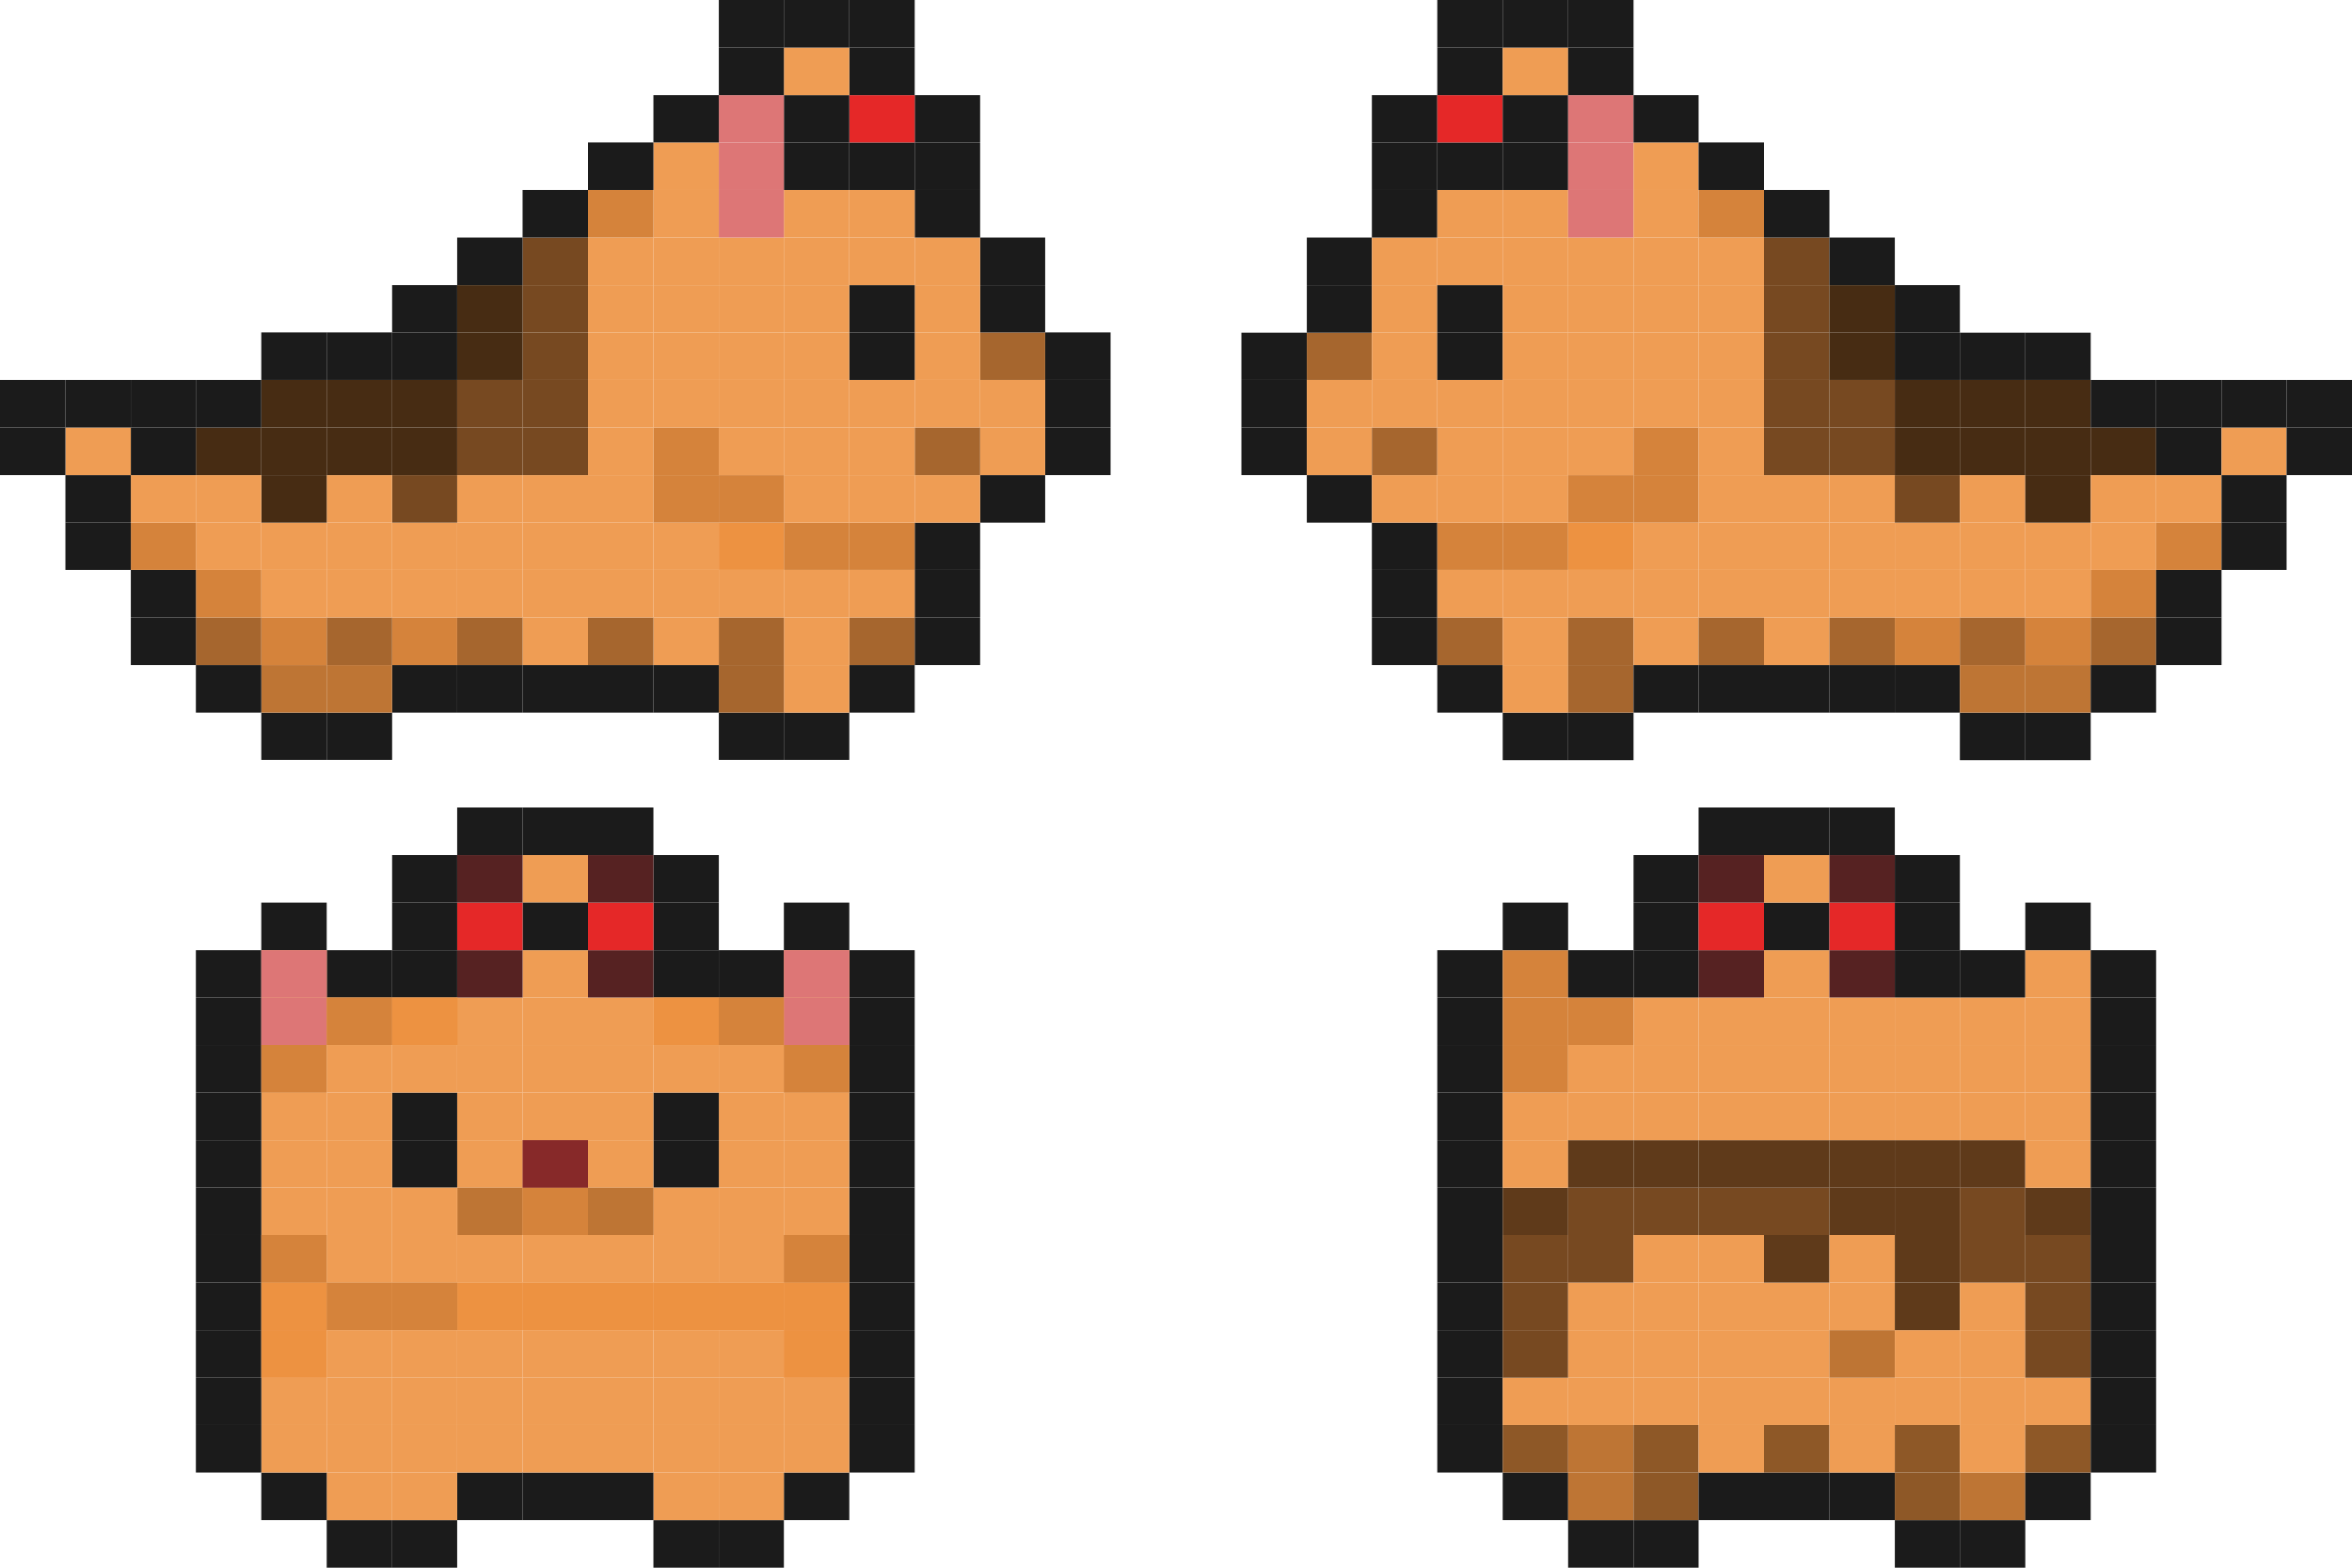 <svg id="Capa_1" data-name="Capa 1" xmlns="http://www.w3.org/2000/svg" viewBox="0 0 2736 1824"><defs><style>.cls-1{fill:#ef9d54;}.cls-2{fill:#1b1b1b;}.cls-3{fill:#a6662e;}.cls-4{fill:#d5833b;}.cls-5{fill:#e52828;}.cls-6{fill:#ed9241;}.cls-7{fill:#dd7676;}.cls-8{fill:#562222;}.cls-9{fill:#774921;}.cls-10{fill:#472c13;}.cls-11{fill:#be7534;}.cls-12{fill:#872929;}.cls-13{fill:#8e5827;}.cls-14{fill:#5f3a1a;}</style></defs><rect class="cls-1" x="607.91" y="994.85" width="76.09" height="55.34"/><rect class="cls-2" x="1215.81" y="497.43" width="76.1" height="55.34"/><rect class="cls-2" x="1215.81" y="442.09" width="76.1" height="55.34"/><rect class="cls-2" x="1215.81" y="386.75" width="76.1" height="55.34"/><rect class="cls-2" x="1140.14" y="552.76" width="75.67" height="55.34"/><rect class="cls-1" x="1140.14" y="497.43" width="75.67" height="55.34"/><rect class="cls-1" x="1140.14" y="442.09" width="75.67" height="55.34"/><rect class="cls-3" x="1140.14" y="386.75" width="75.67" height="55.34"/><rect class="cls-2" x="1140.14" y="331.72" width="75.67" height="55.03"/><rect class="cls-2" x="1140.14" y="276.38" width="75.67" height="55.34"/><rect class="cls-2" x="1064.05" y="718.47" width="76.1" height="55.34"/><rect class="cls-2" x="1064.05" y="663.13" width="76.1" height="55.34"/><rect class="cls-2" x="1064.05" y="608.1" width="76.1" height="55.03"/><rect class="cls-1" x="1064.05" y="552.76" width="76.1" height="55.34"/><rect class="cls-3" x="1064.05" y="497.43" width="76.1" height="55.34"/><rect class="cls-1" x="1064.05" y="442.09" width="76.1" height="55.34"/><rect class="cls-1" x="1064.05" y="386.75" width="76.1" height="55.34"/><rect class="cls-1" x="1064.05" y="331.72" width="76.1" height="55.03"/><rect class="cls-1" x="1064.05" y="276.38" width="76.1" height="55.34"/><rect class="cls-2" x="1064.05" y="221.04" width="76.1" height="55.34"/><rect class="cls-2" x="1064.05" y="165.71" width="76.1" height="55.34"/><rect class="cls-2" x="1064.05" y="110.68" width="76.1" height="55.03"/><rect class="cls-2" x="987.95" y="1657.98" width="76.1" height="55.34"/><rect class="cls-2" x="987.95" y="1602.96" width="76.1" height="55.03"/><rect class="cls-2" x="987.95" y="1547.62" width="76.1" height="55.34"/><rect class="cls-2" x="987.95" y="1492.28" width="76.1" height="55.34"/><rect class="cls-2" x="987.95" y="1436.94" width="76.1" height="55.34"/><rect class="cls-2" x="987.95" y="1381.6" width="76.1" height="55.34"/><rect class="cls-2" x="987.95" y="1326.57" width="76.1" height="55.03"/><rect class="cls-2" x="987.95" y="1271.24" width="76.1" height="55.34"/><rect class="cls-2" x="987.95" y="1215.9" width="76.1" height="55.34"/><rect class="cls-2" x="987.95" y="1160.56" width="76.1" height="55.34"/><rect class="cls-2" x="987.95" y="1105.53" width="76.1" height="55.03"/><rect class="cls-2" x="987.95" y="773.81" width="76.1" height="55.34"/><rect class="cls-3" x="987.95" y="718.47" width="76.1" height="55.34"/><rect class="cls-1" x="987.95" y="663.13" width="76.1" height="55.34"/><rect class="cls-4" x="987.95" y="608.1" width="76.1" height="55.03"/><rect class="cls-1" x="987.95" y="552.76" width="76.1" height="55.34"/><rect class="cls-1" x="987.95" y="497.43" width="76.1" height="55.34"/><rect class="cls-1" x="987.95" y="442.09" width="76.1" height="55.34"/><rect class="cls-2" x="987.95" y="386.75" width="76.1" height="55.34"/><rect class="cls-2" x="987.95" y="331.72" width="76.1" height="55.03"/><rect class="cls-1" x="987.95" y="276.38" width="76.1" height="55.34"/><rect class="cls-1" x="987.95" y="221.04" width="76.1" height="55.34"/><rect class="cls-2" x="987.95" y="165.71" width="76.1" height="55.34"/><rect class="cls-5" x="987.95" y="110.68" width="76.1" height="55.03"/><rect class="cls-2" x="987.95" y="55.34" width="76.1" height="55.34"/><rect class="cls-2" x="987.95" width="76.1" height="55.34"/><rect class="cls-2" x="911.86" y="1713.32" width="76.1" height="55.34"/><rect class="cls-1" x="911.86" y="1657.98" width="76.1" height="55.34"/><rect class="cls-1" x="911.86" y="1602.96" width="76.1" height="55.03"/><rect class="cls-1" x="911.86" y="1547.62" width="76.1" height="55.34"/><rect class="cls-1" x="911.86" y="1492.28" width="76.1" height="55.34"/><rect class="cls-1" x="911.86" y="1436.94" width="76.1" height="55.34"/><rect class="cls-1" x="911.86" y="1381.6" width="76.1" height="55.34"/><rect class="cls-1" x="911.86" y="1326.57" width="76.1" height="55.03"/><rect class="cls-1" x="911.86" y="1271.24" width="76.1" height="55.34"/><rect class="cls-1" x="911.86" y="1215.9" width="76.1" height="55.34"/><rect class="cls-1" x="911.86" y="1160.56" width="76.1" height="55.34"/><rect class="cls-1" x="911.86" y="1105.53" width="76.1" height="55.03"/><rect class="cls-2" x="911.86" y="1050.19" width="76.1" height="55.34"/><rect class="cls-2" x="911.86" y="829.15" width="76.1" height="55.03"/><rect class="cls-1" x="911.86" y="773.81" width="76.1" height="55.34"/><rect class="cls-1" x="911.86" y="718.47" width="76.1" height="55.34"/><rect class="cls-1" x="911.86" y="663.13" width="76.1" height="55.34"/><rect class="cls-4" x="911.86" y="608.1" width="76.1" height="55.03"/><rect class="cls-1" x="911.86" y="552.76" width="76.1" height="55.34"/><rect class="cls-1" x="911.86" y="497.43" width="76.1" height="55.34"/><rect class="cls-1" x="911.86" y="442.09" width="76.1" height="55.34"/><rect class="cls-1" x="911.86" y="386.75" width="76.1" height="55.34"/><rect class="cls-1" x="911.86" y="331.72" width="76.1" height="55.03"/><rect class="cls-1" x="911.86" y="276.38" width="76.1" height="55.34"/><rect class="cls-1" x="911.86" y="221.04" width="76.1" height="55.34"/><rect class="cls-2" x="911.86" y="165.71" width="76.1" height="55.34"/><rect class="cls-2" x="911.86" y="110.68" width="76.1" height="55.03"/><rect class="cls-1" x="911.86" y="55.34" width="76.1" height="55.34"/><rect class="cls-2" x="911.86" width="76.1" height="55.34"/><rect class="cls-2" x="836.19" y="1768.66" width="75.67" height="55.34"/><rect class="cls-1" x="836.19" y="1713.32" width="75.67" height="55.34"/><rect class="cls-1" x="836.19" y="1657.98" width="75.67" height="55.34"/><rect class="cls-1" x="836.19" y="1602.96" width="75.67" height="55.03"/><rect class="cls-1" x="836.19" y="1547.62" width="75.67" height="55.34"/><rect class="cls-1" x="836.19" y="1492.28" width="75.67" height="55.34"/><rect class="cls-1" x="836.19" y="1436.94" width="75.67" height="55.34"/><rect class="cls-1" x="836.19" y="1381.6" width="75.67" height="55.34"/><rect class="cls-1" x="836.19" y="1326.57" width="75.67" height="55.03"/><rect class="cls-1" x="836.19" y="1271.24" width="75.67" height="55.34"/><rect class="cls-1" x="836.19" y="1215.9" width="75.67" height="55.34"/><rect class="cls-1" x="836.19" y="1160.56" width="75.67" height="55.34"/><rect class="cls-2" x="836.19" y="1105.53" width="75.67" height="55.03"/><rect class="cls-2" x="836.19" y="829.15" width="75.67" height="55.03"/><rect class="cls-3" x="836.19" y="773.81" width="75.67" height="55.34"/><rect class="cls-3" x="836.19" y="718.47" width="75.67" height="55.34"/><rect class="cls-1" x="836.19" y="663.13" width="75.67" height="55.34"/><rect class="cls-6" x="836.19" y="608.1" width="75.67" height="55.03"/><rect class="cls-4" x="836.19" y="552.76" width="75.67" height="55.34"/><rect class="cls-1" x="836.19" y="497.43" width="75.67" height="55.34"/><rect class="cls-1" x="836.19" y="442.09" width="75.67" height="55.34"/><rect class="cls-1" x="836.19" y="386.75" width="75.67" height="55.34"/><rect class="cls-1" x="836.19" y="331.72" width="75.67" height="55.03"/><rect class="cls-1" x="836.19" y="276.38" width="75.67" height="55.34"/><rect class="cls-7" x="836.19" y="221.04" width="75.67" height="55.34"/><rect class="cls-7" x="836.19" y="165.71" width="75.67" height="55.34"/><rect class="cls-7" x="836.19" y="110.68" width="75.67" height="55.03"/><rect class="cls-2" x="836.19" y="55.34" width="75.67" height="55.34"/><rect class="cls-2" x="836.19" width="75.67" height="55.34"/><rect class="cls-2" x="760.1" y="1768.66" width="76.1" height="55.34"/><rect class="cls-1" x="760.1" y="1713.32" width="76.1" height="55.34"/><rect class="cls-1" x="760.1" y="1657.98" width="76.1" height="55.34"/><rect class="cls-1" x="760.1" y="1602.96" width="76.1" height="55.03"/><rect class="cls-1" x="760.1" y="1547.62" width="76.1" height="55.34"/><rect class="cls-1" x="760.1" y="1492.28" width="76.1" height="55.34"/><rect class="cls-1" x="760.1" y="1436.94" width="76.1" height="55.34"/><rect class="cls-1" x="760.1" y="1381.6" width="76.1" height="55.34"/><rect class="cls-2" x="760.1" y="1326.57" width="76.1" height="55.03"/><rect class="cls-2" x="760.1" y="1271.24" width="76.1" height="55.34"/><rect class="cls-1" x="760.1" y="1215.9" width="76.1" height="55.34"/><rect class="cls-1" x="760.1" y="1160.56" width="76.1" height="55.34"/><rect class="cls-2" x="760.1" y="1105.53" width="76.1" height="55.03"/><rect class="cls-2" x="760.1" y="1050.19" width="76.1" height="55.34"/><rect class="cls-2" x="760.1" y="994.85" width="76.1" height="55.34"/><rect class="cls-2" x="760.1" y="773.81" width="76.1" height="55.34"/><rect class="cls-1" x="760.1" y="718.47" width="76.1" height="55.34"/><rect class="cls-1" x="760.1" y="663.13" width="76.1" height="55.34"/><rect class="cls-1" x="760.1" y="608.1" width="76.1" height="55.03"/><rect class="cls-4" x="760.1" y="552.76" width="76.1" height="55.34"/><rect class="cls-4" x="760.1" y="497.43" width="76.1" height="55.34"/><rect class="cls-1" x="760.1" y="442.09" width="76.1" height="55.34"/><rect class="cls-1" x="760.1" y="386.75" width="76.1" height="55.34"/><rect class="cls-1" x="760.1" y="331.72" width="76.1" height="55.03"/><rect class="cls-1" x="760.1" y="276.38" width="76.1" height="55.34"/><rect class="cls-1" x="760.1" y="221.04" width="76.1" height="55.34"/><rect class="cls-1" x="760.1" y="165.71" width="76.1" height="55.34"/><rect class="cls-2" x="760.1" y="110.68" width="76.1" height="55.03"/><rect class="cls-2" x="684" y="1713.32" width="76.1" height="55.34"/><rect class="cls-1" x="684" y="1657.98" width="76.1" height="55.34"/><rect class="cls-1" x="684" y="1602.96" width="76.1" height="55.03"/><rect class="cls-1" x="684" y="1547.62" width="76.1" height="55.34"/><rect class="cls-1" x="684" y="1492.28" width="76.1" height="55.34"/><rect class="cls-1" x="684" y="1436.94" width="76.1" height="55.34"/><rect class="cls-1" x="684" y="1381.6" width="76.1" height="55.34"/><rect class="cls-1" x="684" y="1326.57" width="76.1" height="55.03"/><rect class="cls-1" x="684" y="1271.24" width="76.1" height="55.34"/><rect class="cls-1" x="684" y="1215.9" width="76.1" height="55.34"/><rect class="cls-1" x="684" y="1160.56" width="76.1" height="55.34"/><rect class="cls-8" x="684" y="1105.53" width="76.1" height="55.03"/><rect class="cls-5" x="684" y="1050.19" width="76.1" height="55.34"/><rect class="cls-8" x="684" y="994.85" width="76.1" height="55.34"/><rect class="cls-2" x="684" y="939.51" width="76.1" height="55.34"/><rect class="cls-2" x="684" y="773.81" width="76.1" height="55.34"/><rect class="cls-3" x="684" y="718.47" width="76.1" height="55.34"/><rect class="cls-1" x="684" y="663.13" width="76.1" height="55.34"/><rect class="cls-1" x="684" y="608.1" width="76.1" height="55.03"/><rect class="cls-1" x="684" y="552.76" width="76.1" height="55.34"/><rect class="cls-1" x="684" y="497.43" width="76.1" height="55.34"/><rect class="cls-1" x="684" y="442.09" width="76.1" height="55.34"/><rect class="cls-1" x="684" y="386.75" width="76.1" height="55.34"/><rect class="cls-1" x="684" y="331.72" width="76.1" height="55.03"/><rect class="cls-1" x="684" y="276.38" width="76.1" height="55.34"/><rect class="cls-4" x="684" y="221.04" width="76.1" height="55.34"/><rect class="cls-2" x="684" y="165.71" width="76.1" height="55.34"/><rect class="cls-2" x="607.91" y="1713.32" width="76.09" height="55.34"/><rect class="cls-1" x="607.91" y="1657.98" width="76.09" height="55.34"/><rect class="cls-1" x="607.91" y="1602.96" width="76.09" height="55.03"/><rect class="cls-1" x="607.91" y="1547.62" width="76.09" height="55.34"/><rect class="cls-1" x="607.91" y="1492.28" width="76.09" height="55.34"/><rect class="cls-1" x="607.91" y="1436.94" width="76.09" height="55.34"/><rect class="cls-1" x="607.91" y="1381.6" width="76.09" height="55.34"/><rect class="cls-1" x="607.91" y="1326.57" width="76.09" height="55.03"/><rect class="cls-1" x="607.91" y="1271.24" width="76.09" height="55.34"/><rect class="cls-1" x="607.91" y="1215.9" width="76.09" height="55.34"/><rect class="cls-1" x="607.91" y="1160.56" width="76.09" height="55.34"/><rect class="cls-1" x="607.91" y="1105.53" width="76.09" height="55.03"/><rect class="cls-2" x="607.91" y="1050.19" width="76.09" height="55.34"/><rect class="cls-2" x="607.91" y="939.51" width="76.09" height="55.34"/><rect class="cls-2" x="607.91" y="773.81" width="76.09" height="55.34"/><rect class="cls-1" x="607.91" y="718.47" width="76.09" height="55.34"/><rect class="cls-1" x="607.91" y="663.13" width="76.09" height="55.34"/><rect class="cls-1" x="607.91" y="608.1" width="76.09" height="55.03"/><rect class="cls-1" x="607.91" y="552.76" width="76.09" height="55.34"/><rect class="cls-9" x="607.91" y="497.43" width="76.09" height="55.34"/><rect class="cls-9" x="607.91" y="442.09" width="76.09" height="55.34"/><rect class="cls-9" x="607.91" y="386.75" width="76.09" height="55.34"/><rect class="cls-9" x="607.91" y="331.72" width="76.09" height="55.03"/><rect class="cls-9" x="607.91" y="276.38" width="76.09" height="55.34"/><rect class="cls-2" x="607.91" y="221.04" width="76.09" height="55.34"/><rect class="cls-2" x="531.81" y="1713.32" width="76.09" height="55.34"/><rect class="cls-1" x="531.81" y="1657.98" width="76.09" height="55.34"/><rect class="cls-1" x="531.81" y="1602.96" width="76.09" height="55.03"/><rect class="cls-1" x="531.81" y="1547.62" width="76.09" height="55.34"/><rect class="cls-1" x="531.81" y="1492.28" width="76.09" height="55.34"/><rect class="cls-1" x="531.81" y="1436.94" width="76.09" height="55.34"/><rect class="cls-1" x="531.81" y="1381.6" width="76.09" height="55.34"/><rect class="cls-1" x="531.81" y="1326.57" width="76.09" height="55.03"/><rect class="cls-1" x="531.81" y="1271.24" width="76.09" height="55.34"/><rect class="cls-1" x="531.81" y="1215.9" width="76.09" height="55.34"/><rect class="cls-1" x="531.81" y="1160.56" width="76.09" height="55.34"/><rect class="cls-8" x="531.81" y="1105.53" width="76.09" height="55.03"/><rect class="cls-5" x="531.81" y="1050.19" width="76.09" height="55.34"/><rect class="cls-8" x="531.81" y="994.85" width="76.09" height="55.34"/><rect class="cls-2" x="531.81" y="939.51" width="76.09" height="55.34"/><rect class="cls-2" x="531.81" y="773.81" width="76.09" height="55.34"/><rect class="cls-3" x="531.81" y="718.47" width="76.09" height="55.34"/><rect class="cls-1" x="531.81" y="663.13" width="76.09" height="55.34"/><rect class="cls-1" x="531.81" y="608.1" width="76.09" height="55.03"/><rect class="cls-1" x="531.81" y="552.76" width="76.09" height="55.34"/><rect class="cls-9" x="531.81" y="497.43" width="76.09" height="55.34"/><rect class="cls-9" x="531.81" y="442.09" width="76.09" height="55.34"/><rect class="cls-10" x="531.81" y="386.75" width="76.09" height="55.34"/><rect class="cls-10" x="531.81" y="331.72" width="76.09" height="55.03"/><rect class="cls-2" x="531.81" y="276.38" width="76.09" height="55.34"/><rect class="cls-2" x="456.14" y="1768.66" width="75.67" height="55.34"/><rect class="cls-1" x="456.14" y="1713.32" width="75.67" height="55.34"/><rect class="cls-1" x="456.14" y="1657.98" width="75.67" height="55.34"/><rect class="cls-1" x="456.14" y="1602.96" width="75.67" height="55.03"/><rect class="cls-1" x="456.14" y="1547.62" width="75.67" height="55.34"/><rect class="cls-1" x="456.14" y="1492.28" width="75.67" height="55.34"/><rect class="cls-1" x="456.14" y="1436.94" width="75.67" height="55.34"/><rect class="cls-1" x="456.14" y="1381.6" width="75.67" height="55.34"/><rect class="cls-2" x="456.14" y="1326.57" width="75.67" height="55.03"/><rect class="cls-2" x="456.14" y="1271.24" width="75.67" height="55.34"/><rect class="cls-1" x="456.14" y="1215.9" width="75.67" height="55.34"/><rect class="cls-1" x="456.14" y="1160.56" width="75.67" height="55.34"/><rect class="cls-2" x="456.14" y="1105.53" width="75.67" height="55.03"/><rect class="cls-2" x="456.14" y="1050.19" width="75.67" height="55.34"/><rect class="cls-2" x="456.14" y="994.85" width="75.67" height="55.34"/><rect class="cls-2" x="456.14" y="773.81" width="75.67" height="55.34"/><rect class="cls-4" x="456.14" y="718.47" width="75.67" height="55.34"/><rect class="cls-1" x="456.14" y="663.13" width="75.67" height="55.34"/><rect class="cls-1" x="456.14" y="608.1" width="75.67" height="55.03"/><rect class="cls-9" x="456.14" y="552.76" width="75.67" height="55.34"/><rect class="cls-10" x="456.14" y="497.43" width="75.67" height="55.34"/><rect class="cls-10" x="456.14" y="442.09" width="75.67" height="55.34"/><rect class="cls-2" x="456.14" y="386.75" width="75.67" height="55.34"/><rect class="cls-2" x="456.14" y="331.72" width="75.67" height="55.03"/><rect class="cls-2" x="380.05" y="1768.66" width="76.09" height="55.34"/><rect class="cls-1" x="380.05" y="1713.32" width="76.09" height="55.34"/><rect class="cls-1" x="380.05" y="1657.98" width="76.09" height="55.34"/><rect class="cls-1" x="380.05" y="1602.96" width="76.09" height="55.03"/><rect class="cls-1" x="380.05" y="1547.62" width="76.09" height="55.34"/><rect class="cls-1" x="380.05" y="1492.28" width="76.09" height="55.34"/><rect class="cls-1" x="380.05" y="1436.94" width="76.09" height="55.34"/><rect class="cls-1" x="380.05" y="1381.6" width="76.09" height="55.34"/><rect class="cls-1" x="380.05" y="1326.57" width="76.09" height="55.03"/><rect class="cls-1" x="380.05" y="1271.24" width="76.09" height="55.34"/><rect class="cls-1" x="380.05" y="1215.9" width="76.09" height="55.34"/><rect class="cls-1" x="380.05" y="1160.56" width="76.09" height="55.34"/><rect class="cls-2" x="380.05" y="1105.53" width="76.09" height="55.03"/><rect class="cls-2" x="380.05" y="829.15" width="76.09" height="55.03"/><rect class="cls-11" x="380.05" y="773.81" width="76.09" height="55.34"/><rect class="cls-3" x="380.05" y="718.47" width="76.09" height="55.34"/><rect class="cls-1" x="380.05" y="663.13" width="76.09" height="55.34"/><rect class="cls-1" x="380.05" y="608.1" width="76.09" height="55.03"/><rect class="cls-1" x="380.05" y="552.76" width="76.09" height="55.34"/><rect class="cls-10" x="380.05" y="497.43" width="76.09" height="55.34"/><rect class="cls-10" x="380.05" y="442.09" width="76.09" height="55.34"/><rect class="cls-2" x="380.05" y="386.75" width="76.09" height="55.34"/><rect class="cls-2" x="303.95" y="1713.32" width="76.1" height="55.34"/><rect class="cls-1" x="303.95" y="1657.98" width="76.1" height="55.34"/><rect class="cls-1" x="303.95" y="1602.96" width="76.1" height="55.03"/><rect class="cls-1" x="303.95" y="1547.62" width="76.1" height="55.34"/><rect class="cls-1" x="303.95" y="1492.28" width="76.1" height="55.34"/><rect class="cls-1" x="303.95" y="1436.94" width="76.1" height="55.34"/><rect class="cls-1" x="303.95" y="1381.6" width="76.1" height="55.34"/><rect class="cls-1" x="303.95" y="1326.57" width="76.1" height="55.03"/><rect class="cls-1" x="303.95" y="1271.24" width="76.1" height="55.34"/><rect class="cls-1" x="303.95" y="1215.9" width="76.1" height="55.34"/><rect class="cls-1" x="303.95" y="1160.56" width="76.1" height="55.34"/><rect class="cls-1" x="303.95" y="1105.53" width="76.1" height="55.03"/><rect class="cls-2" x="303.95" y="1050.19" width="76.1" height="55.34"/><rect class="cls-2" x="303.95" y="829.15" width="76.1" height="55.03"/><rect class="cls-11" x="303.95" y="773.81" width="76.1" height="55.34"/><rect class="cls-4" x="303.95" y="718.47" width="76.1" height="55.34"/><rect class="cls-1" x="303.95" y="663.13" width="76.1" height="55.34"/><rect class="cls-1" x="303.95" y="608.1" width="76.1" height="55.03"/><rect class="cls-10" x="303.95" y="552.76" width="76.1" height="55.34"/><rect class="cls-10" x="303.95" y="497.43" width="76.1" height="55.34"/><rect class="cls-10" x="303.95" y="442.09" width="76.1" height="55.34"/><rect class="cls-2" x="303.95" y="386.75" width="76.1" height="55.34"/><rect class="cls-2" x="227.86" y="1657.98" width="76.09" height="55.34"/><rect class="cls-2" x="227.86" y="1602.96" width="76.09" height="55.03"/><rect class="cls-2" x="227.86" y="1547.62" width="76.09" height="55.34"/><rect class="cls-2" x="227.86" y="1492.28" width="76.09" height="55.34"/><rect class="cls-2" x="227.86" y="1436.94" width="76.09" height="55.34"/><rect class="cls-2" x="227.86" y="1381.6" width="76.09" height="55.34"/><rect class="cls-2" x="227.86" y="1326.57" width="76.09" height="55.03"/><rect class="cls-2" x="227.86" y="1271.24" width="76.09" height="55.34"/><rect class="cls-2" x="227.86" y="1215.9" width="76.09" height="55.34"/><rect class="cls-2" x="227.86" y="1160.56" width="76.09" height="55.34"/><rect class="cls-2" x="227.86" y="1105.53" width="76.09" height="55.03"/><rect class="cls-2" x="227.86" y="773.81" width="76.09" height="55.34"/><rect class="cls-3" x="227.86" y="718.47" width="76.09" height="55.34"/><rect class="cls-4" x="227.86" y="663.13" width="76.09" height="55.34"/><rect class="cls-1" x="227.86" y="608.1" width="76.09" height="55.03"/><rect class="cls-1" x="227.86" y="552.76" width="76.09" height="55.34"/><rect class="cls-10" x="227.86" y="497.43" width="76.09" height="55.34"/><rect class="cls-2" x="227.86" y="442.09" width="76.09" height="55.34"/><rect class="cls-2" x="152.19" y="718.47" width="75.67" height="55.34"/><rect class="cls-2" x="152.19" y="663.13" width="75.67" height="55.34"/><rect class="cls-4" x="152.19" y="608.1" width="75.67" height="55.03"/><rect class="cls-1" x="152.19" y="552.76" width="75.67" height="55.34"/><rect class="cls-2" x="152.19" y="497.43" width="75.67" height="55.34"/><rect class="cls-2" x="152.19" y="442.09" width="75.67" height="55.34"/><rect class="cls-2" x="76.09" y="608.1" width="76.09" height="55.03"/><rect class="cls-2" x="76.09" y="552.76" width="76.09" height="55.34"/><rect class="cls-1" x="76.09" y="497.43" width="76.09" height="55.34"/><rect class="cls-2" x="76.09" y="442.09" width="76.09" height="55.34"/><rect class="cls-2" y="497.43" width="76.09" height="55.34"/><rect class="cls-2" y="442.09" width="76.09" height="55.34"/><rect class="cls-7" x="911.86" y="1105.53" width="76.1" height="55.03"/><rect class="cls-7" x="911.86" y="1160.56" width="76.1" height="55.34"/><rect class="cls-7" x="303.95" y="1160.56" width="76.1" height="55.34"/><rect class="cls-7" x="303.95" y="1105.53" width="76.1" height="55.03"/><rect class="cls-6" x="303.95" y="1547.62" width="76.1" height="55.34"/><rect class="cls-6" x="303.95" y="1492.28" width="76.1" height="55.34"/><rect class="cls-4" x="303.95" y="1436.94" width="76.1" height="55.34"/><rect class="cls-4" x="303.95" y="1215.9" width="76.1" height="55.34"/><rect class="cls-4" x="380.05" y="1492.28" width="76.09" height="55.34"/><rect class="cls-4" x="380.05" y="1160.56" width="76.09" height="55.34"/><rect class="cls-4" x="456.14" y="1492.28" width="76.09" height="55.34"/><rect class="cls-6" x="456.14" y="1160.56" width="76.09" height="55.34"/><rect class="cls-6" x="532.24" y="1492.28" width="75.67" height="55.34"/><rect class="cls-11" x="532.24" y="1381.91" width="75.67" height="55.03"/><rect class="cls-6" x="607.91" y="1492.28" width="76.09" height="55.34"/><rect class="cls-4" x="607.91" y="1381.91" width="76.09" height="55.03"/><rect class="cls-12" x="607.91" y="1326.57" width="76.09" height="55.34"/><rect class="cls-6" x="684" y="1492.28" width="76.1" height="55.34"/><rect class="cls-11" x="684" y="1381.91" width="76.1" height="55.03"/><rect class="cls-6" x="760.1" y="1492.28" width="76.1" height="55.34"/><rect class="cls-6" x="760.1" y="1160.56" width="76.1" height="55.34"/><rect class="cls-6" x="836.19" y="1492.28" width="75.67" height="55.34"/><rect class="cls-4" x="836.19" y="1160.56" width="75.67" height="55.34"/><rect class="cls-6" x="911.86" y="1547.62" width="76.1" height="55.34"/><rect class="cls-6" x="911.86" y="1492.28" width="76.1" height="55.34"/><rect class="cls-4" x="911.86" y="1436.94" width="76.1" height="55.34"/><rect class="cls-4" x="911.86" y="1215.9" width="76.1" height="55.34"/><rect class="cls-2" x="1444.09" y="497.43" width="76.09" height="55.34"/><rect class="cls-2" x="1444.09" y="442.09" width="76.09" height="55.34"/><rect class="cls-2" x="1444.09" y="387.06" width="76.09" height="55.03"/><rect class="cls-2" x="1520.19" y="552.76" width="75.67" height="55.34"/><rect class="cls-1" x="1520.19" y="497.43" width="75.67" height="55.34"/><rect class="cls-1" x="1520.19" y="442.09" width="75.67" height="55.34"/><rect class="cls-3" x="1520.19" y="387.06" width="75.67" height="55.03"/><rect class="cls-2" x="1520.19" y="331.72" width="75.67" height="55.34"/><rect class="cls-2" x="1520.19" y="276.38" width="75.67" height="55.34"/><rect class="cls-2" x="1595.86" y="718.47" width="76.09" height="55.34"/><rect class="cls-2" x="1595.86" y="663.13" width="76.09" height="55.34"/><rect class="cls-2" x="1595.86" y="608.1" width="76.09" height="55.03"/><rect class="cls-1" x="1595.86" y="552.76" width="76.09" height="55.34"/><rect class="cls-3" x="1595.86" y="497.43" width="76.09" height="55.34"/><rect class="cls-1" x="1595.86" y="442.09" width="76.09" height="55.34"/><rect class="cls-1" x="1595.86" y="387.06" width="76.09" height="55.03"/><rect class="cls-1" x="1595.86" y="331.72" width="76.09" height="55.34"/><rect class="cls-1" x="1595.86" y="276.38" width="76.09" height="55.34"/><rect class="cls-2" x="1595.86" y="221.04" width="76.09" height="55.34"/><rect class="cls-2" x="1595.86" y="165.71" width="76.09" height="55.34"/><rect class="cls-2" x="1595.86" y="110.68" width="76.09" height="55.03"/><rect class="cls-2" x="1671.95" y="1657.98" width="76.09" height="55.34"/><rect class="cls-2" x="1671.95" y="1602.96" width="76.09" height="55.03"/><rect class="cls-2" x="1671.95" y="1547.62" width="76.09" height="55.34"/><rect class="cls-2" x="1671.95" y="1492.28" width="76.09" height="55.34"/><rect class="cls-2" x="1671.95" y="1436.94" width="76.09" height="55.34"/><rect class="cls-2" x="1671.95" y="1381.91" width="76.09" height="55.03"/><rect class="cls-2" x="1671.95" y="1326.57" width="76.09" height="55.34"/><rect class="cls-2" x="1671.95" y="1271.24" width="76.09" height="55.34"/><rect class="cls-2" x="1671.95" y="1215.9" width="76.09" height="55.34"/><rect class="cls-2" x="1671.95" y="1160.56" width="76.09" height="55.34"/><rect class="cls-2" x="1671.95" y="1105.53" width="76.09" height="55.03"/><rect class="cls-2" x="1671.95" y="773.81" width="76.09" height="55.34"/><rect class="cls-3" x="1671.95" y="718.47" width="76.09" height="55.34"/><rect class="cls-1" x="1671.95" y="663.13" width="76.09" height="55.34"/><rect class="cls-4" x="1671.95" y="608.1" width="76.09" height="55.03"/><rect class="cls-1" x="1671.95" y="552.76" width="76.09" height="55.34"/><rect class="cls-1" x="1671.95" y="497.43" width="76.09" height="55.34"/><rect class="cls-1" x="1671.95" y="442.09" width="76.09" height="55.34"/><rect class="cls-2" x="1671.95" y="387.06" width="76.09" height="55.03"/><rect class="cls-2" x="1671.95" y="331.72" width="76.09" height="55.34"/><rect class="cls-1" x="1671.95" y="276.38" width="76.09" height="55.34"/><rect class="cls-1" x="1671.95" y="221.04" width="76.09" height="55.34"/><rect class="cls-2" x="1671.95" y="165.71" width="76.09" height="55.34"/><rect class="cls-5" x="1671.95" y="110.68" width="76.09" height="55.03"/><rect class="cls-2" x="1671.95" y="55.34" width="76.09" height="55.34"/><rect class="cls-2" x="1671.95" width="76.09" height="55.34"/><rect class="cls-2" x="1748.05" y="1713.32" width="76.09" height="55.34"/><rect class="cls-13" x="1748.05" y="1657.98" width="76.09" height="55.34"/><rect class="cls-1" x="1748.05" y="1602.96" width="76.09" height="55.03"/><rect class="cls-9" x="1748.05" y="1547.62" width="76.09" height="55.34"/><rect class="cls-9" x="1748.05" y="1492.28" width="76.09" height="55.34"/><rect class="cls-9" x="1748.05" y="1436.94" width="76.09" height="55.34"/><rect class="cls-14" x="1748.05" y="1381.91" width="76.09" height="55.03"/><rect class="cls-1" x="1748.05" y="1326.57" width="76.09" height="55.34"/><rect class="cls-1" x="1748.05" y="1271.24" width="76.09" height="55.34"/><rect class="cls-4" x="1748.05" y="1215.9" width="76.09" height="55.34"/><rect class="cls-4" x="1748.05" y="1160.56" width="76.09" height="55.34"/><rect class="cls-4" x="1748.05" y="1105.53" width="76.09" height="55.03"/><rect class="cls-2" x="1748.05" y="1050.19" width="76.09" height="55.34"/><rect class="cls-2" x="1748.05" y="829.15" width="76.09" height="55.34"/><rect class="cls-1" x="1748.05" y="773.81" width="76.09" height="55.34"/><rect class="cls-1" x="1748.05" y="718.47" width="76.09" height="55.34"/><rect class="cls-1" x="1748.05" y="663.13" width="76.09" height="55.34"/><rect class="cls-4" x="1748.05" y="608.1" width="76.09" height="55.03"/><rect class="cls-1" x="1748.05" y="552.76" width="76.09" height="55.34"/><rect class="cls-1" x="1748.05" y="497.43" width="76.09" height="55.34"/><rect class="cls-1" x="1748.05" y="442.09" width="76.09" height="55.34"/><rect class="cls-1" x="1748.05" y="387.06" width="76.09" height="55.03"/><rect class="cls-1" x="1748.05" y="331.72" width="76.09" height="55.34"/><rect class="cls-1" x="1748.05" y="276.38" width="76.09" height="55.34"/><rect class="cls-1" x="1748.05" y="221.04" width="76.09" height="55.34"/><rect class="cls-2" x="1748.05" y="165.71" width="76.09" height="55.34"/><rect class="cls-2" x="1748.05" y="110.68" width="76.09" height="55.03"/><rect class="cls-1" x="1748.05" y="55.34" width="76.09" height="55.34"/><rect class="cls-2" x="1748.05" width="76.09" height="55.34"/><rect class="cls-2" x="1824.14" y="1768.66" width="76.09" height="55.34"/><rect class="cls-11" x="1824.14" y="1713.32" width="76.09" height="55.34"/><rect class="cls-11" x="1824.14" y="1657.98" width="76.09" height="55.34"/><rect class="cls-1" x="1824.14" y="1602.96" width="76.09" height="55.03"/><rect class="cls-1" x="1824.14" y="1547.62" width="76.09" height="55.34"/><rect class="cls-1" x="1824.14" y="1492.28" width="76.09" height="55.34"/><rect class="cls-9" x="1824.14" y="1436.94" width="76.09" height="55.34"/><rect class="cls-9" x="1824.14" y="1381.91" width="76.09" height="55.03"/><rect class="cls-14" x="1824.14" y="1326.57" width="76.09" height="55.34"/><rect class="cls-1" x="1824.14" y="1271.24" width="76.09" height="55.34"/><rect class="cls-1" x="1824.14" y="1215.9" width="76.09" height="55.34"/><rect class="cls-4" x="1824.14" y="1160.56" width="76.09" height="55.34"/><rect class="cls-2" x="1824.14" y="1105.53" width="76.09" height="55.03"/><rect class="cls-2" x="1824.14" y="829.15" width="76.09" height="55.34"/><rect class="cls-3" x="1824.14" y="773.81" width="76.09" height="55.34"/><rect class="cls-3" x="1824.14" y="718.47" width="76.09" height="55.34"/><rect class="cls-1" x="1824.14" y="663.13" width="76.09" height="55.34"/><rect class="cls-6" x="1824.14" y="608.1" width="76.09" height="55.03"/><rect class="cls-4" x="1824.14" y="552.76" width="76.09" height="55.34"/><rect class="cls-1" x="1824.14" y="497.43" width="76.09" height="55.34"/><rect class="cls-1" x="1824.14" y="442.09" width="76.09" height="55.34"/><rect class="cls-1" x="1824.14" y="387.06" width="76.09" height="55.03"/><rect class="cls-1" x="1824.14" y="331.72" width="76.09" height="55.34"/><rect class="cls-1" x="1824.14" y="276.38" width="76.09" height="55.34"/><rect class="cls-7" x="1824.14" y="221.04" width="76.09" height="55.34"/><rect class="cls-7" x="1824.14" y="165.71" width="76.09" height="55.34"/><rect class="cls-7" x="1824.14" y="110.68" width="76.09" height="55.03"/><rect class="cls-2" x="1824.14" y="55.34" width="76.09" height="55.34"/><rect class="cls-2" x="1824.14" width="76.09" height="55.34"/><rect class="cls-2" x="1900.24" y="1768.66" width="75.67" height="55.34"/><rect class="cls-13" x="1900.24" y="1713.32" width="75.67" height="55.34"/><rect class="cls-13" x="1900.24" y="1657.98" width="75.67" height="55.34"/><rect class="cls-1" x="1900.24" y="1602.96" width="75.67" height="55.03"/><rect class="cls-1" x="1900.24" y="1547.62" width="75.67" height="55.34"/><rect class="cls-1" x="1900.24" y="1492.28" width="75.67" height="55.34"/><rect class="cls-1" x="1900.24" y="1436.94" width="75.67" height="55.34"/><rect class="cls-9" x="1900.24" y="1381.91" width="75.67" height="55.03"/><rect class="cls-14" x="1900.24" y="1326.57" width="75.67" height="55.34"/><rect class="cls-1" x="1900.24" y="1271.24" width="75.67" height="55.34"/><rect class="cls-1" x="1900.24" y="1215.9" width="75.67" height="55.34"/><rect class="cls-1" x="1900.24" y="1160.56" width="75.67" height="55.34"/><rect class="cls-2" x="1900.24" y="1105.53" width="75.67" height="55.03"/><rect class="cls-2" x="1900.24" y="1050.19" width="75.67" height="55.34"/><rect class="cls-2" x="1900.24" y="994.85" width="75.67" height="55.34"/><rect class="cls-2" x="1900.24" y="773.81" width="75.67" height="55.34"/><rect class="cls-1" x="1900.24" y="718.47" width="75.67" height="55.34"/><rect class="cls-1" x="1900.24" y="663.13" width="75.67" height="55.34"/><rect class="cls-1" x="1900.24" y="608.1" width="75.67" height="55.03"/><rect class="cls-4" x="1900.24" y="552.76" width="75.67" height="55.34"/><rect class="cls-4" x="1900.24" y="497.43" width="75.67" height="55.34"/><rect class="cls-1" x="1900.24" y="442.09" width="75.67" height="55.34"/><rect class="cls-1" x="1900.24" y="387.06" width="75.67" height="55.03"/><rect class="cls-1" x="1900.24" y="331.72" width="75.67" height="55.34"/><rect class="cls-1" x="1900.24" y="276.38" width="75.67" height="55.34"/><rect class="cls-1" x="1900.24" y="221.04" width="75.67" height="55.34"/><rect class="cls-1" x="1900.24" y="165.71" width="75.67" height="55.34"/><rect class="cls-2" x="1900.24" y="110.68" width="75.67" height="55.03"/><rect class="cls-2" x="1975.91" y="1713.32" width="76.09" height="55.34"/><rect class="cls-1" x="1975.91" y="1657.98" width="76.09" height="55.34"/><rect class="cls-1" x="1975.91" y="1602.96" width="76.09" height="55.03"/><rect class="cls-1" x="1975.91" y="1547.62" width="76.09" height="55.34"/><rect class="cls-1" x="1975.91" y="1492.28" width="76.09" height="55.34"/><rect class="cls-1" x="1975.91" y="1436.94" width="76.09" height="55.34"/><rect class="cls-9" x="1975.91" y="1381.91" width="76.09" height="55.03"/><rect class="cls-14" x="1975.91" y="1326.57" width="76.09" height="55.34"/><rect class="cls-1" x="1975.91" y="1271.24" width="76.09" height="55.34"/><rect class="cls-1" x="1975.91" y="1215.9" width="76.09" height="55.34"/><rect class="cls-1" x="1975.91" y="1160.56" width="76.09" height="55.34"/><rect class="cls-8" x="1975.91" y="1105.53" width="76.09" height="55.03"/><rect class="cls-5" x="1975.91" y="1050.19" width="76.09" height="55.34"/><rect class="cls-8" x="1975.91" y="994.85" width="76.09" height="55.34"/><rect class="cls-2" x="1975.91" y="939.51" width="76.09" height="55.34"/><rect class="cls-2" x="1975.91" y="773.81" width="76.09" height="55.34"/><rect class="cls-3" x="1975.91" y="718.47" width="76.09" height="55.34"/><rect class="cls-1" x="1975.91" y="663.13" width="76.09" height="55.34"/><rect class="cls-1" x="1975.91" y="608.1" width="76.09" height="55.03"/><rect class="cls-1" x="1975.91" y="552.76" width="76.09" height="55.34"/><rect class="cls-1" x="1975.91" y="497.43" width="76.09" height="55.34"/><rect class="cls-1" x="1975.91" y="442.09" width="76.09" height="55.34"/><rect class="cls-1" x="1975.91" y="387.06" width="76.09" height="55.03"/><rect class="cls-1" x="1975.91" y="331.72" width="76.09" height="55.34"/><rect class="cls-1" x="1975.91" y="276.38" width="76.09" height="55.34"/><rect class="cls-4" x="1975.91" y="221.04" width="76.09" height="55.34"/><rect class="cls-2" x="1975.91" y="165.71" width="76.09" height="55.34"/><rect class="cls-2" x="2052" y="1713.32" width="76.09" height="55.34"/><rect class="cls-13" x="2052" y="1657.98" width="76.09" height="55.34"/><rect class="cls-1" x="2052" y="1602.96" width="76.09" height="55.03"/><rect class="cls-1" x="2052" y="1547.62" width="76.09" height="55.34"/><rect class="cls-1" x="2052" y="1492.28" width="76.09" height="55.34"/><rect class="cls-14" x="2052" y="1436.94" width="76.09" height="55.34"/><rect class="cls-9" x="2052" y="1381.91" width="76.09" height="55.03"/><rect class="cls-14" x="2052" y="1326.57" width="76.09" height="55.34"/><rect class="cls-1" x="2052" y="1271.24" width="76.09" height="55.34"/><rect class="cls-1" x="2052" y="1215.9" width="76.09" height="55.34"/><rect class="cls-1" x="2052" y="1160.56" width="76.09" height="55.34"/><rect class="cls-1" x="2052" y="1105.53" width="76.09" height="55.03"/><rect class="cls-2" x="2052" y="1050.19" width="76.09" height="55.34"/><rect class="cls-1" x="2052" y="994.85" width="76.09" height="55.34"/><rect class="cls-2" x="2052" y="939.51" width="76.09" height="55.34"/><rect class="cls-2" x="2052" y="773.81" width="76.09" height="55.34"/><rect class="cls-1" x="2052" y="718.47" width="76.09" height="55.34"/><rect class="cls-1" x="2052" y="663.13" width="76.09" height="55.34"/><rect class="cls-1" x="2052" y="608.1" width="76.09" height="55.03"/><rect class="cls-1" x="2052" y="552.76" width="76.09" height="55.34"/><rect class="cls-9" x="2052" y="497.43" width="76.09" height="55.34"/><rect class="cls-9" x="2052" y="442.09" width="76.09" height="55.34"/><rect class="cls-9" x="2052" y="387.06" width="76.09" height="55.03"/><rect class="cls-9" x="2052" y="331.72" width="76.09" height="55.34"/><rect class="cls-9" x="2052" y="276.38" width="76.09" height="55.34"/><rect class="cls-2" x="2052" y="221.04" width="76.09" height="55.34"/><rect class="cls-2" x="2128.09" y="1713.32" width="76.09" height="55.34"/><rect class="cls-1" x="2128.09" y="1657.98" width="76.09" height="55.34"/><rect class="cls-1" x="2128.09" y="1602.96" width="76.09" height="55.03"/><rect class="cls-11" x="2128.09" y="1547.62" width="76.09" height="55.34"/><rect class="cls-1" x="2128.09" y="1492.28" width="76.09" height="55.34"/><rect class="cls-1" x="2128.09" y="1436.94" width="76.09" height="55.34"/><rect class="cls-14" x="2128.09" y="1381.91" width="76.09" height="55.03"/><rect class="cls-14" x="2128.09" y="1326.57" width="76.09" height="55.34"/><rect class="cls-1" x="2128.09" y="1271.24" width="76.09" height="55.34"/><rect class="cls-1" x="2128.09" y="1215.9" width="76.09" height="55.34"/><rect class="cls-1" x="2128.09" y="1160.56" width="76.09" height="55.34"/><rect class="cls-8" x="2128.09" y="1105.53" width="76.09" height="55.03"/><rect class="cls-5" x="2128.09" y="1050.19" width="76.09" height="55.34"/><rect class="cls-8" x="2128.09" y="994.85" width="76.09" height="55.34"/><rect class="cls-2" x="2128.09" y="939.51" width="76.09" height="55.34"/><rect class="cls-2" x="2128.09" y="773.81" width="76.09" height="55.34"/><rect class="cls-3" x="2128.09" y="718.47" width="76.09" height="55.34"/><rect class="cls-1" x="2128.09" y="663.13" width="76.09" height="55.34"/><rect class="cls-1" x="2128.09" y="608.1" width="76.09" height="55.03"/><rect class="cls-1" x="2128.09" y="552.76" width="76.09" height="55.34"/><rect class="cls-9" x="2128.09" y="497.43" width="76.09" height="55.34"/><rect class="cls-9" x="2128.09" y="442.09" width="76.09" height="55.34"/><rect class="cls-10" x="2128.09" y="387.06" width="76.09" height="55.03"/><rect class="cls-10" x="2128.09" y="331.72" width="76.09" height="55.34"/><rect class="cls-2" x="2128.09" y="276.38" width="76.09" height="55.34"/><rect class="cls-2" x="2204.19" y="1768.66" width="75.67" height="55.34"/><rect class="cls-13" x="2204.19" y="1713.32" width="75.67" height="55.34"/><rect class="cls-13" x="2204.19" y="1657.98" width="75.67" height="55.34"/><rect class="cls-1" x="2204.19" y="1602.96" width="75.67" height="55.03"/><rect class="cls-1" x="2204.19" y="1547.62" width="75.67" height="55.34"/><rect class="cls-14" x="2204.19" y="1492.28" width="75.67" height="55.34"/><rect class="cls-14" x="2204.19" y="1436.94" width="75.67" height="55.34"/><rect class="cls-14" x="2204.19" y="1381.91" width="75.67" height="55.03"/><rect class="cls-14" x="2204.19" y="1326.57" width="75.67" height="55.34"/><rect class="cls-1" x="2204.19" y="1271.24" width="75.67" height="55.34"/><rect class="cls-1" x="2204.19" y="1215.9" width="75.67" height="55.34"/><rect class="cls-1" x="2204.19" y="1160.56" width="75.67" height="55.34"/><rect class="cls-2" x="2204.19" y="1105.53" width="75.67" height="55.03"/><rect class="cls-2" x="2204.19" y="1050.19" width="75.67" height="55.34"/><rect class="cls-2" x="2204.19" y="994.85" width="75.67" height="55.34"/><rect class="cls-2" x="2204.19" y="773.81" width="75.67" height="55.34"/><rect class="cls-4" x="2204.19" y="718.47" width="75.67" height="55.34"/><rect class="cls-1" x="2204.19" y="663.13" width="75.67" height="55.34"/><rect class="cls-1" x="2204.19" y="608.1" width="75.67" height="55.03"/><rect class="cls-9" x="2204.19" y="552.76" width="75.67" height="55.34"/><rect class="cls-10" x="2204.19" y="497.43" width="75.67" height="55.34"/><rect class="cls-10" x="2204.19" y="442.09" width="75.67" height="55.34"/><rect class="cls-2" x="2204.19" y="387.06" width="75.67" height="55.03"/><rect class="cls-2" x="2204.19" y="331.72" width="75.67" height="55.34"/><rect class="cls-2" x="2279.86" y="1768.66" width="76.09" height="55.34"/><rect class="cls-11" x="2279.86" y="1713.32" width="76.09" height="55.34"/><rect class="cls-1" x="2279.86" y="1657.98" width="76.09" height="55.34"/><rect class="cls-1" x="2279.86" y="1602.96" width="76.09" height="55.03"/><rect class="cls-1" x="2279.86" y="1547.62" width="76.09" height="55.34"/><rect class="cls-1" x="2279.86" y="1492.28" width="76.09" height="55.34"/><rect class="cls-9" x="2279.86" y="1436.94" width="76.09" height="55.34"/><rect class="cls-9" x="2279.86" y="1381.91" width="76.09" height="55.03"/><rect class="cls-14" x="2279.86" y="1326.57" width="76.09" height="55.34"/><rect class="cls-1" x="2279.86" y="1271.24" width="76.09" height="55.34"/><rect class="cls-1" x="2279.86" y="1215.9" width="76.09" height="55.34"/><rect class="cls-1" x="2279.86" y="1160.56" width="76.09" height="55.34"/><rect class="cls-2" x="2279.86" y="1105.53" width="76.09" height="55.03"/><rect class="cls-2" x="2279.86" y="829.15" width="76.09" height="55.34"/><rect class="cls-11" x="2279.86" y="773.81" width="76.09" height="55.34"/><rect class="cls-3" x="2279.86" y="718.47" width="76.09" height="55.34"/><rect class="cls-1" x="2279.86" y="663.13" width="76.09" height="55.34"/><rect class="cls-1" x="2279.86" y="608.1" width="76.09" height="55.03"/><rect class="cls-1" x="2279.86" y="552.76" width="76.09" height="55.34"/><rect class="cls-10" x="2279.86" y="497.43" width="76.09" height="55.34"/><rect class="cls-10" x="2279.86" y="442.09" width="76.09" height="55.34"/><rect class="cls-2" x="2279.86" y="387.06" width="76.09" height="55.03"/><rect class="cls-2" x="2355.95" y="1713.32" width="76.09" height="55.34"/><rect class="cls-13" x="2355.95" y="1657.98" width="76.09" height="55.34"/><rect class="cls-1" x="2355.95" y="1602.96" width="76.09" height="55.03"/><rect class="cls-9" x="2355.95" y="1547.62" width="76.09" height="55.34"/><rect class="cls-9" x="2355.95" y="1492.28" width="76.09" height="55.34"/><rect class="cls-9" x="2355.95" y="1436.94" width="76.09" height="55.34"/><rect class="cls-14" x="2355.95" y="1381.91" width="76.09" height="55.03"/><rect class="cls-1" x="2355.95" y="1326.57" width="76.09" height="55.34"/><rect class="cls-1" x="2355.95" y="1271.24" width="76.09" height="55.34"/><rect class="cls-1" x="2355.95" y="1215.9" width="76.09" height="55.34"/><rect class="cls-1" x="2355.95" y="1160.56" width="76.09" height="55.34"/><rect class="cls-1" x="2355.95" y="1105.53" width="76.09" height="55.03"/><rect class="cls-2" x="2355.95" y="1050.19" width="76.09" height="55.34"/><rect class="cls-2" x="2355.95" y="829.15" width="76.09" height="55.34"/><rect class="cls-11" x="2355.95" y="773.81" width="76.09" height="55.34"/><rect class="cls-4" x="2355.95" y="718.47" width="76.09" height="55.34"/><rect class="cls-1" x="2355.95" y="663.13" width="76.09" height="55.34"/><rect class="cls-1" x="2355.95" y="608.1" width="76.09" height="55.03"/><rect class="cls-10" x="2355.95" y="552.76" width="76.09" height="55.34"/><rect class="cls-10" x="2355.95" y="497.43" width="76.09" height="55.34"/><rect class="cls-10" x="2355.95" y="442.09" width="76.09" height="55.34"/><rect class="cls-2" x="2355.95" y="387.06" width="76.09" height="55.03"/><rect class="cls-2" x="2432.05" y="1657.98" width="76.09" height="55.34"/><rect class="cls-2" x="2432.05" y="1602.96" width="76.09" height="55.03"/><rect class="cls-2" x="2432.05" y="1547.62" width="76.09" height="55.34"/><rect class="cls-2" x="2432.05" y="1492.28" width="76.09" height="55.34"/><rect class="cls-2" x="2432.05" y="1436.94" width="76.09" height="55.34"/><rect class="cls-2" x="2432.05" y="1381.91" width="76.09" height="55.03"/><rect class="cls-2" x="2432.05" y="1326.57" width="76.09" height="55.34"/><rect class="cls-2" x="2432.05" y="1271.24" width="76.09" height="55.34"/><rect class="cls-2" x="2432.05" y="1215.9" width="76.09" height="55.34"/><rect class="cls-2" x="2432.05" y="1160.56" width="76.09" height="55.34"/><rect class="cls-2" x="2432.05" y="1105.53" width="76.09" height="55.03"/><rect class="cls-2" x="2432.05" y="773.81" width="76.09" height="55.34"/><rect class="cls-3" x="2432.05" y="718.47" width="76.09" height="55.34"/><rect class="cls-4" x="2432.05" y="663.13" width="76.09" height="55.34"/><rect class="cls-1" x="2432.05" y="608.1" width="76.09" height="55.03"/><rect class="cls-1" x="2432.05" y="552.76" width="76.09" height="55.34"/><rect class="cls-10" x="2432.05" y="497.43" width="76.09" height="55.34"/><rect class="cls-2" x="2432.05" y="442.09" width="76.09" height="55.34"/><rect class="cls-2" x="2508.14" y="718.47" width="76.09" height="55.34"/><rect class="cls-2" x="2508.14" y="663.13" width="76.09" height="55.34"/><rect class="cls-4" x="2508.14" y="608.1" width="76.09" height="55.03"/><rect class="cls-1" x="2508.14" y="552.76" width="76.09" height="55.34"/><rect class="cls-2" x="2508.14" y="497.43" width="76.09" height="55.34"/><rect class="cls-2" x="2508.14" y="442.09" width="76.09" height="55.34"/><rect class="cls-2" x="2584.24" y="608.1" width="75.67" height="55.03"/><rect class="cls-2" x="2584.24" y="552.76" width="75.67" height="55.34"/><rect class="cls-1" x="2584.24" y="497.43" width="75.67" height="55.34"/><rect class="cls-2" x="2584.24" y="442.09" width="75.67" height="55.34"/><rect class="cls-2" x="2659.91" y="497.43" width="76.09" height="55.34"/><rect class="cls-2" x="2659.91" y="442.09" width="76.09" height="55.34"/></svg>